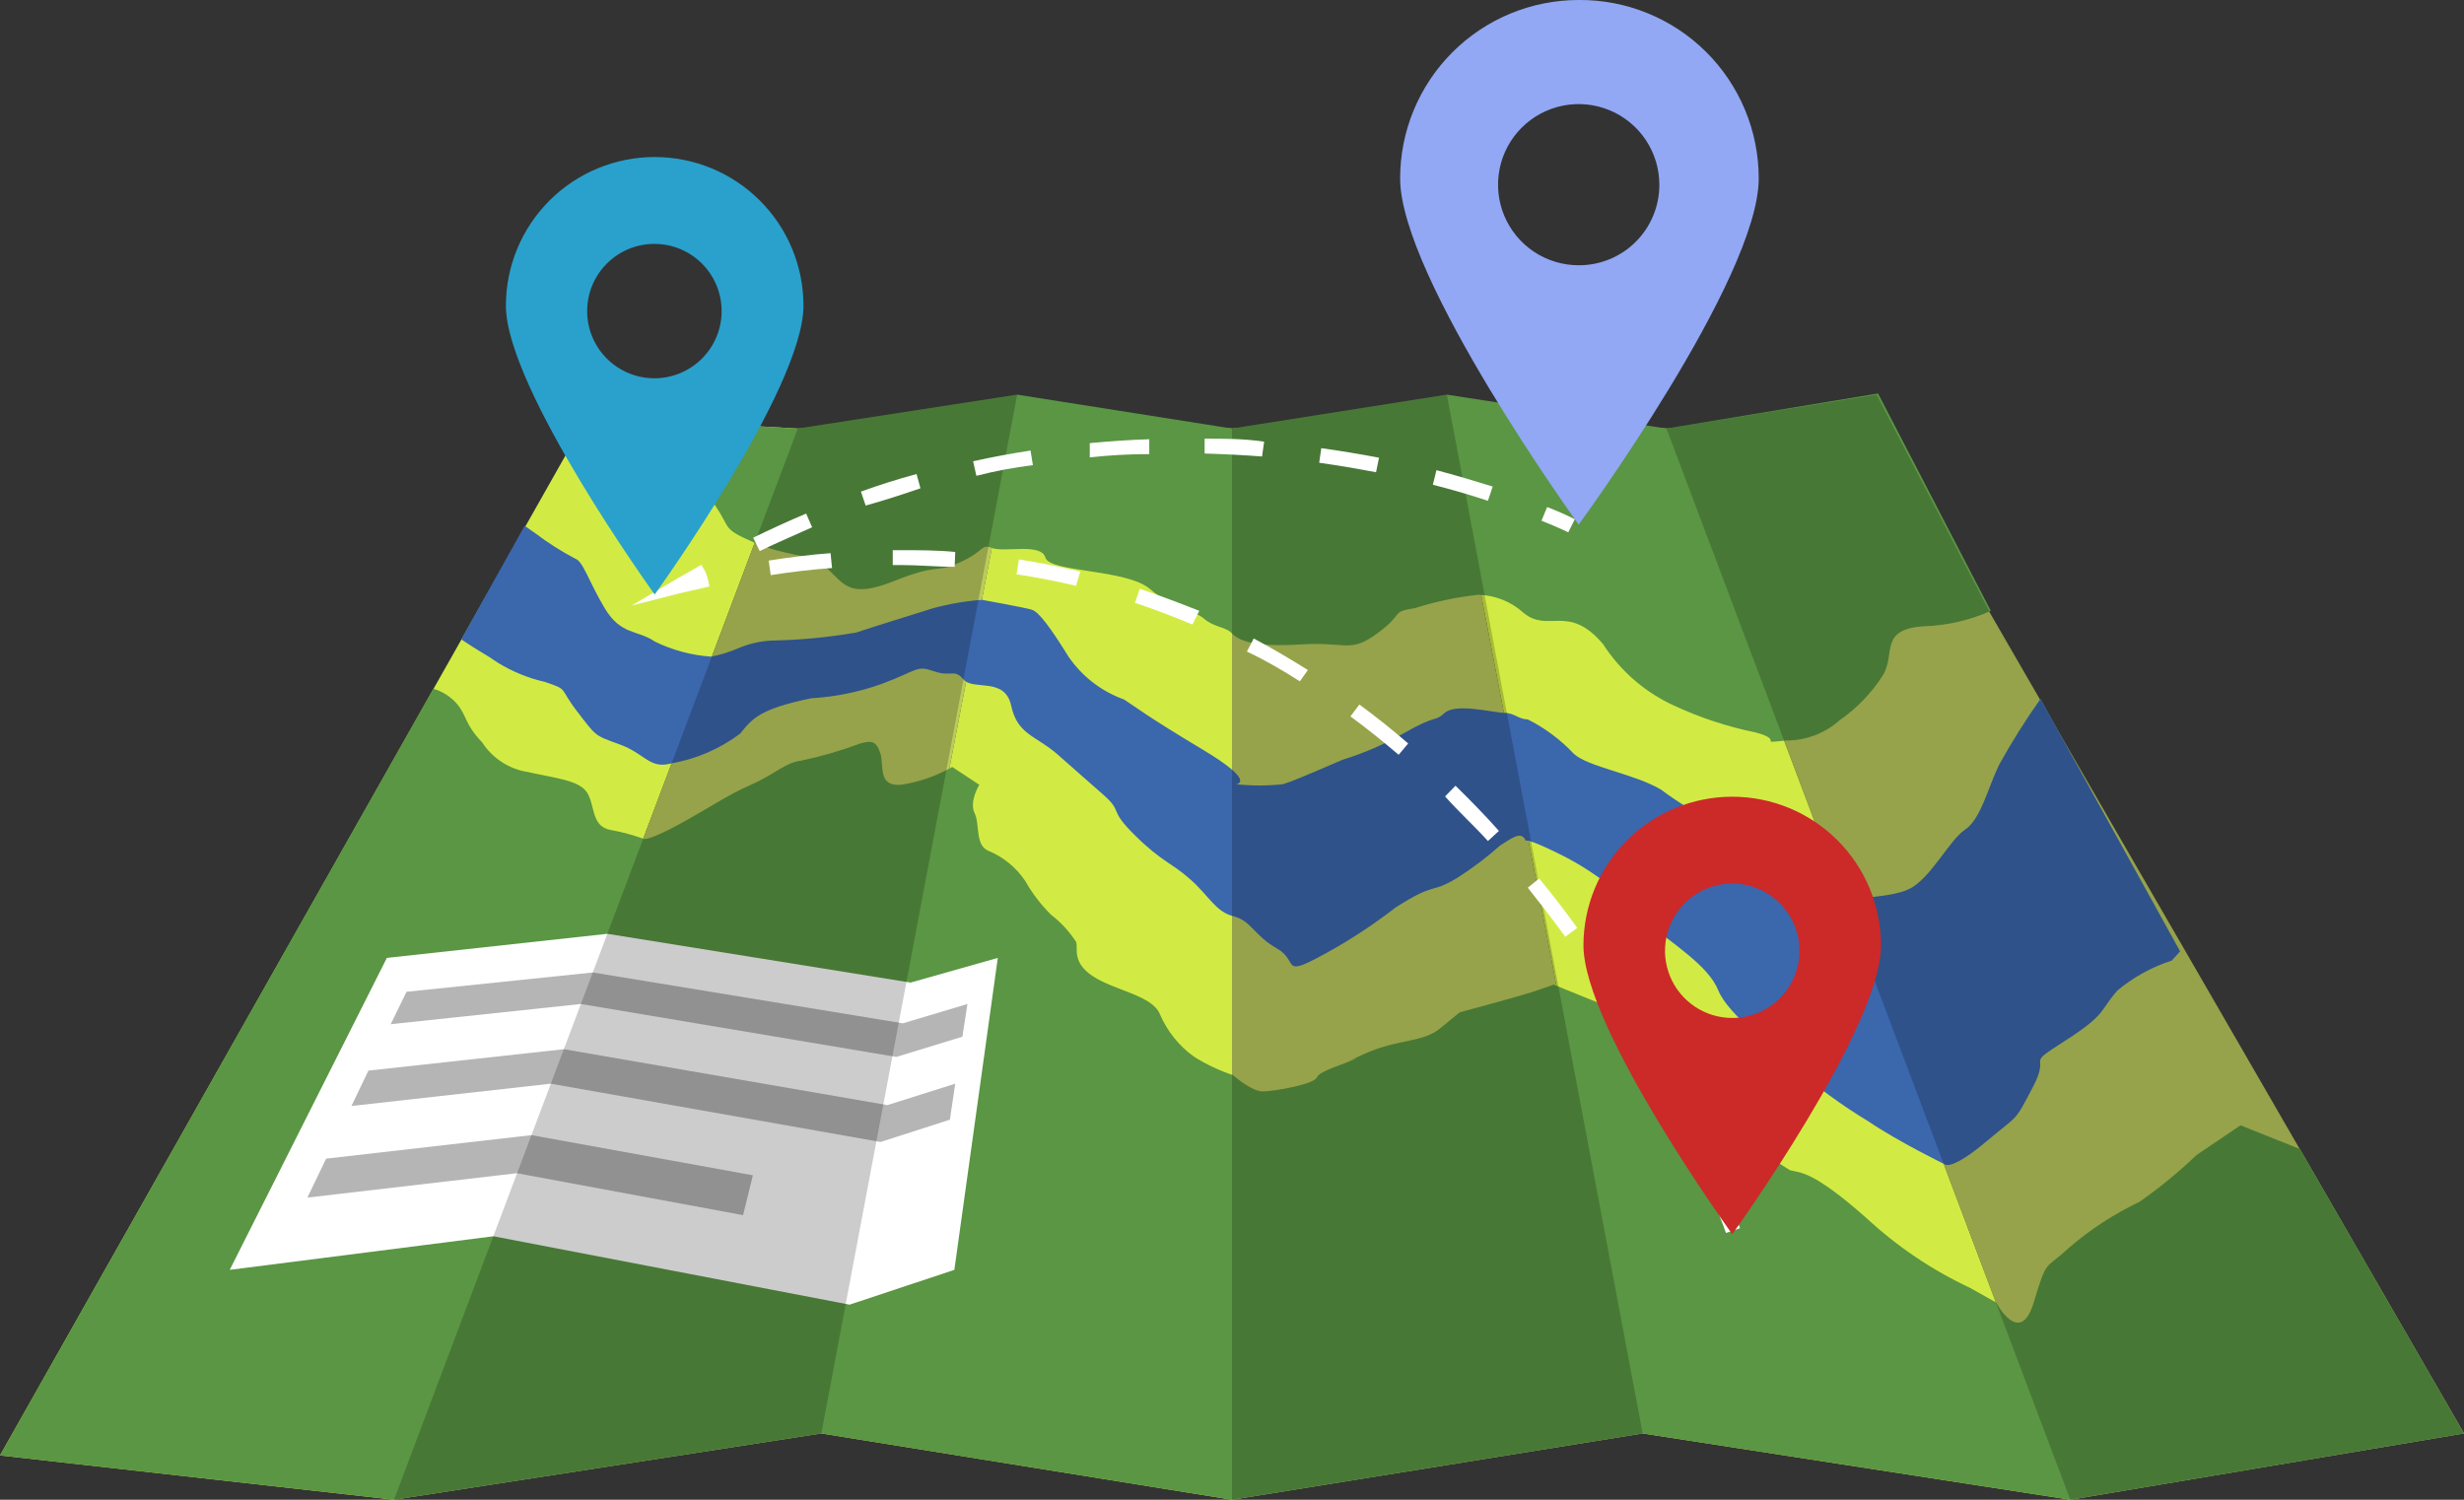 <svg width="253" height="154" viewBox="0 0 253 154" fill="none" xmlns="http://www.w3.org/2000/svg">
<rect x="0" y="0" width="253" height="154" fill="#333333" stroke="none"/>
<g clip-path="url(#clip0)">
<path d="M212.575 154L253 147.19L192.683 42.783L171.111 44.004L212.575 154Z" fill="#BCCC5C"/>
<path d="M40.456 154L0 149.45L60.317 42.783L81.919 44.004L40.456 154Z" fill="#D2EB44"/>
<path d="M40.456 154L84.333 147.19L104.439 42.783L81.919 44.004L40.456 154Z" fill="#BCCC5C"/>
<path d="M126.5 154L84.333 147.19L104.439 42.783L126.5 44.004V154Z" fill="#D2EB44"/>
<path d="M126.5 154L168.667 147.19L148.561 42.783L126.5 44.004V154Z" fill="#BCCC5C"/>
<path d="M212.575 154L168.667 147.19L148.561 42.783L171.111 44.004L212.575 154Z" fill="#D2EB44"/>
<path d="M74.403 43.577C75.472 44.859 74.739 45.531 73.731 47.516C72.722 49.501 71.959 49.745 73.517 52.036C75.075 54.326 74.097 54.265 77.489 55.731C80.881 57.196 82.959 56.738 84.792 58.265C86.625 59.792 86.992 61.594 91.789 59.67C96.586 57.746 96.006 58.937 98.633 57.716C101.261 56.494 100.65 55.822 101.903 56.28C103.156 56.738 106.914 55.731 107.342 57.258C107.77 58.784 115.714 58.418 118.097 60.495C120.481 62.571 122.65 62.663 123.658 63.548C124.667 64.434 125.858 64.342 126.5 65.044C127.142 65.747 128.761 66.48 133.528 66.174C138.295 65.869 138.57 67.121 141.411 65.044C144.253 62.968 142.725 62.846 145.261 62.449C147.38 61.779 149.56 61.319 151.77 61.075C153.502 61.109 155.164 61.771 156.445 62.938C159.011 65.044 161.028 61.93 164.603 66.144C166.37 68.886 168.882 71.068 171.845 72.435C174.537 73.689 177.367 74.622 180.278 75.213C183.333 76.038 180.278 76.374 183.333 76.038C185.396 76.062 187.392 75.31 188.925 73.931C190.681 72.711 192.177 71.154 193.325 69.35C194.67 67.213 192.897 64.617 197.481 64.312C199.875 64.245 202.232 63.705 204.417 62.724L192.836 40.401L171.111 44.004L148.561 40.523L126.5 44.004L104.439 40.523L81.92 44.004L74.403 43.577Z" fill="#5A9643"/>
<path d="M47.361 65.655C49.408 67.029 49.439 66.907 51.15 68.068C52.632 68.976 54.252 69.636 55.947 70.022C58.453 70.877 57.322 70.541 59.278 73.076C61.233 75.611 60.989 75.488 63.617 76.435C66.244 77.382 66.672 79 68.933 78.389C71.494 77.941 73.912 76.895 75.992 75.336C77.244 73.809 77.947 72.801 83.294 71.702C85.755 71.557 88.183 71.064 90.505 70.236C94.294 68.831 94.05 68.281 95.883 68.923C97.717 69.564 97.961 68.617 98.939 69.778C99.917 70.938 103.186 69.472 103.828 72.465C104.469 75.458 106.364 75.519 108.594 77.473C110.825 79.428 111.069 79.672 113.239 81.565C115.408 83.459 113.697 82.97 116.508 85.749C119.319 88.528 120.267 88.558 122.222 90.299C124.178 92.04 124.819 93.627 126.653 94.086C128.486 94.544 128.731 96.04 131.144 97.414C133.558 98.788 131.144 100.712 136.981 97.414C139.175 96.158 141.278 94.75 143.275 93.2C147.583 90.452 146.728 91.887 149.631 90.146C151.183 89.155 152.654 88.042 154.031 86.818C155.131 86.146 156.078 85.352 156.567 86.146C157.056 86.94 155.192 85.199 160.569 87.917C163.897 89.625 166.856 91.97 169.278 94.819C171.753 96.956 175.389 99.124 176.428 101.689C177.467 104.255 182.142 107.553 184.097 109.476C186.512 111.595 189.109 113.495 191.858 115.156C194.914 117.233 199.742 119.584 199.742 119.584C199.742 119.584 200.444 120.164 203.928 117.233C207.411 114.301 206.769 115.34 208.725 111.645C210.681 107.95 207.686 109.66 212.025 106.881C216.364 104.102 215.539 103.827 217.433 101.689C219.076 100.328 220.964 99.291 222.994 98.636L223.85 97.689L209.519 71.763C207.966 73.95 206.538 76.224 205.242 78.573C204.111 80.924 203.378 84.13 201.758 85.199C200.139 86.268 198.214 90.268 195.983 91.307C193.753 92.345 189.353 92.04 189.628 92.742C189.903 93.444 187.581 93.475 184.494 90.727C182.26 88.191 179.551 86.116 176.519 84.619C174.419 83.673 172.43 82.495 170.592 81.107C167.933 79.489 163.075 78.756 161.608 77.412C160.249 75.964 158.646 74.765 156.872 73.87C155.925 73.87 155.497 73.198 154.458 73.198C153.419 73.198 149.508 72.16 148.347 73.198C147.186 74.236 147.767 73.198 143.947 75.397C142.009 76.486 139.961 77.367 137.836 78.023C133.864 79.733 132.703 80.222 131.725 80.527C130.12 80.699 128.502 80.699 126.897 80.527C126.897 80.527 129.189 80.374 123.414 76.924C117.639 73.473 116.661 72.618 115.408 71.824C113.082 70.991 111.081 69.441 109.694 67.396C107.8 64.342 106.639 62.815 105.936 62.602C105.233 62.388 100.833 61.594 100.833 61.594C99.139 61.718 97.461 62.005 95.822 62.449C93.592 63.151 89.436 64.434 87.908 64.953C85.02 65.448 82.099 65.723 79.169 65.777C77.978 65.844 76.809 66.123 75.717 66.602C74.851 66.969 73.95 67.245 73.028 67.426C71.009 67.291 69.037 66.762 67.222 65.869C65.45 64.647 63.769 65.258 62.089 62.449C60.408 59.639 59.889 57.624 59.033 57.349C57.621 56.606 56.272 55.748 55 54.784L53.869 53.99L47.361 65.655Z" fill="#3B67AD"/>
<path d="M44.489 70.725C45.408 70.99 46.234 71.509 46.872 72.221C47.942 73.442 47.697 74.359 49.5 76.221C50.024 77.034 50.714 77.726 51.525 78.252C52.336 78.779 53.25 79.127 54.206 79.275C57.017 79.916 59.522 80.1 60.317 81.443C61.111 82.787 60.714 84.894 62.731 85.23C63.885 85.438 65.02 85.744 66.122 86.146C66.122 86.146 66.611 86.329 69.606 84.711C72.6 83.092 74.647 81.657 77.092 80.588C79.536 79.519 80.636 78.298 82.225 78.115C84.303 77.677 86.346 77.085 88.336 76.344C89.436 76.038 89.956 76.038 90.383 77.321C90.811 78.603 90.078 80.771 92.492 80.588C94.352 80.308 96.144 79.687 97.778 78.756L100.558 80.588C100.558 80.588 99.489 82.268 100.069 83.489C100.65 84.711 100.069 86.848 101.567 87.398C103.069 88.037 104.353 89.098 105.264 90.452C105.986 91.728 106.881 92.9 107.922 93.933C108.929 94.707 109.797 95.647 110.489 96.712C110.733 97.353 110 98.788 112.231 100.254C114.461 101.72 118.342 102.209 119.106 104.163C119.855 105.896 121.058 107.394 122.589 108.499C123.842 109.29 125.186 109.926 126.592 110.393C126.592 110.393 128.486 112.072 129.647 112.072C130.808 112.072 134.933 111.339 135.208 110.637C135.483 109.935 138.264 109.202 139.119 108.744C139.975 108.286 136.4 109.904 140.006 108.255C143.611 106.606 146.117 107.125 147.981 105.507L149.875 103.949C149.875 103.949 155.619 102.422 157.575 101.781L159.531 101.109L166.008 103.736L173.189 112.072L178.414 116.042C180.061 117.596 181.863 118.977 183.792 120.165C184.861 120.439 186.083 120.165 191.614 125.051C194.784 127.992 198.392 130.423 202.308 132.257L204.967 133.754C204.967 133.754 207.411 138.395 208.817 133.754C210.222 129.112 209.917 130.486 212.392 128.165C214.602 126.258 217.058 124.656 219.694 123.402C221.759 121.954 223.71 120.351 225.531 118.607L230.053 115.553L236.164 117.996L253 147.19L212.575 154L168.667 147.19L126.5 154L84.333 147.19L40.456 154L0 149.45L44.489 70.725Z" fill="#5A9643"/>
<path d="M97.992 130.394L87.236 133.967L50.661 126.944L23.589 130.394L39.722 98.361L62.364 95.887L93.5 100.895L102.453 98.361L97.992 130.394Z" fill="white"/>
<path d="M98.817 106.453L92.033 108.53L59.644 103.094L40.119 105.171L41.739 101.842L60.867 99.857L92.706 105.079L99.336 103.094L98.817 106.453Z" fill="#B5B5B5"/>
<path d="M97.533 114.973L90.414 117.264L56.558 111.278L36.086 113.568L37.828 109.935L57.903 107.736L91.117 113.477L98.083 111.278L97.533 114.973Z" fill="#B5B5B5"/>
<path d="M76.297 124.776L53.075 120.47L31.564 122.974L33.489 118.973L54.572 116.561L77.306 120.684L76.297 124.776Z" fill="#B5B5B5"/>
<path opacity="0.2" d="M126.5 154L168.667 147.19L148.561 40.523L126.5 44.004V154Z" fill="black"/>
<path opacity="0.2" d="M212.575 154L253 147.19L204.294 62.846L192.683 40.523L171.111 44.004L212.575 154Z" fill="black"/>
<path opacity="0.2" d="M40.456 154L84.333 147.19L104.439 40.523L81.919 44.004L40.456 154Z" fill="black"/>
<path d="M177.222 126.608C177.222 126.608 176.856 125.57 176.153 123.798L177.558 123.218C178.292 125.051 178.658 126.119 178.658 126.119L177.222 126.608Z" fill="white"/>
<path d="M173.556 118.027C172.669 116.134 171.722 114.21 170.714 112.347L172.089 111.614C173.067 113.538 174.044 115.462 174.931 117.355L173.556 118.027ZM167.628 106.881C166.558 105.079 165.458 103.247 164.297 101.506L165.581 100.651C166.742 102.453 167.872 104.285 168.972 106.117L167.628 106.881ZM160.722 96.193C159.469 94.452 158.156 92.772 156.872 91.154L158.033 90.207C159.378 91.826 160.692 93.536 161.944 95.277L160.722 96.193ZM152.778 86.36C151.342 84.772 149.722 83.306 148.378 81.779L149.447 80.68C150.944 82.145 152.503 83.734 153.908 85.321L152.778 86.36ZM143.611 77.504C141.992 76.13 140.342 74.786 138.661 73.564L139.578 72.343C141.289 73.595 142.969 74.939 144.589 76.343L143.611 77.504ZM133.467 69.961C131.694 68.831 129.861 67.762 128.028 66.907L128.731 65.564C130.625 66.572 132.489 67.671 134.292 68.801L133.467 69.961ZM122.436 64.129C120.481 63.304 118.525 62.571 116.539 61.899L117.028 60.464C119.044 61.136 121.061 61.899 123.139 62.724L122.436 64.129ZM110.489 60.159C108.442 59.67 106.364 59.273 104.378 58.968L104.622 57.441C106.731 57.777 108.869 58.204 110.917 58.693L110.489 60.159ZM79.139 59.059L78.925 57.563C81.064 57.227 83.203 56.952 85.281 56.8L85.433 58.326C83.356 58.479 81.247 58.723 79.139 59.059ZM98.022 58.204C96.219 58.204 94.356 58.021 92.492 58.021H91.667V56.494H92.431C94.325 56.494 96.219 56.494 98.083 56.677L98.022 58.204Z" fill="white"/>
<path d="M64.869 62.174L69.361 59.517L72.019 57.99L72.447 58.754L72.661 59.365L72.844 60.22L69.789 60.922L64.869 62.174Z" fill="white"/>
<path d="M78.008 56.586L77.336 55.211C79.108 54.356 80.942 53.501 82.775 52.738L83.386 54.143C81.583 54.967 79.75 55.731 78.008 56.586ZM88.886 51.913L88.397 50.478C90.261 49.806 92.186 49.196 94.111 48.676L94.508 50.142C92.644 50.783 90.75 51.394 88.886 51.913ZM152.778 51.425C150.945 50.814 149.05 50.264 147.125 49.776L147.492 48.279C149.447 48.799 151.403 49.379 153.267 49.959L152.778 51.425ZM100.253 48.86L99.917 47.363C101.842 46.936 103.828 46.569 105.814 46.264L106.058 47.76C104.103 48.005 102.147 48.371 100.253 48.86ZM141.289 48.493C139.364 48.127 137.408 47.791 135.453 47.516L135.667 46.02C137.653 46.294 139.639 46.63 141.595 46.997L141.289 48.493ZM111.895 47.027V45.501C113.881 45.317 115.897 45.165 118.006 45.104V46.63C115.836 46.63 113.85 46.753 111.895 46.966V47.027ZM129.586 46.875C127.631 46.722 125.645 46.63 123.689 46.569V45.042C125.675 45.042 127.692 45.042 129.8 45.348L129.586 46.875Z" fill="white"/>
<path d="M161.028 54.662C161.028 54.662 160.05 54.173 158.278 53.471L158.858 52.066C159.826 52.435 160.775 52.853 161.7 53.318L161.028 54.662Z" fill="white"/>
<path d="M162.097 -9.61625e-05C157.235 -9.61625e-05 152.572 1.93 149.134 5.366C145.695 8.803 143.764 13.463 143.764 18.322C143.764 28.522 162.097 53.868 162.097 53.868C162.097 53.868 180.583 28.644 180.583 18.322C180.583 15.903 180.104 13.508 179.173 11.275C178.242 9.042 176.878 7.016 175.16 5.312C173.441 3.609 171.402 2.262 169.16 1.351C166.918 0.439 164.518 -0.02 162.097 -9.61625e-05ZM162.097 27.239C160.46 27.239 158.859 26.754 157.497 25.845C156.135 24.935 155.074 23.643 154.447 22.131C153.82 20.618 153.656 18.954 153.976 17.349C154.295 15.744 155.084 14.269 156.242 13.112C157.4 11.954 158.876 11.166 160.482 10.847C162.088 10.528 163.753 10.692 165.266 11.318C166.779 11.944 168.072 13.005 168.982 14.366C169.892 15.727 170.378 17.327 170.378 18.964C170.382 20.052 170.17 21.13 169.756 22.135C169.341 23.141 168.731 24.055 167.961 24.824C167.192 25.594 166.277 26.203 165.271 26.617C164.264 27.032 163.186 27.243 162.097 27.239Z" fill="#92A8F4"/>
<path d="M177.864 81.81C173.812 81.81 169.926 83.418 167.061 86.282C164.196 89.145 162.586 93.029 162.586 97.078C162.586 105.568 177.864 126.73 177.864 126.73C177.864 126.73 193.142 105.568 193.142 97.078C193.142 93.029 191.532 89.145 188.667 86.282C185.802 83.418 181.916 81.81 177.864 81.81ZM177.864 104.529C176.494 104.529 175.156 104.122 174.018 103.36C172.881 102.597 171.996 101.514 171.476 100.247C170.956 98.981 170.825 97.589 171.099 96.248C171.373 94.906 172.039 93.677 173.014 92.715C173.989 91.754 175.228 91.104 176.574 90.848C177.919 90.592 179.311 90.742 180.571 91.278C181.831 91.815 182.903 92.714 183.651 93.861C184.398 95.008 184.788 96.351 184.77 97.719C184.745 99.534 184.007 101.266 182.715 102.54C181.422 103.815 179.68 104.53 177.864 104.529Z" fill="#CC2929"/>
<path d="M67.222 16.124C63.17 16.124 59.284 17.732 56.419 20.596C53.554 23.459 51.944 27.343 51.944 31.392C51.944 39.882 67.222 61.044 67.222 61.044C67.222 61.044 82.5 39.882 82.5 31.392C82.5 29.387 82.105 27.402 81.337 25.549C80.569 23.697 79.444 22.014 78.025 20.596C76.606 19.178 74.922 18.053 73.069 17.286C71.215 16.519 69.228 16.124 67.222 16.124ZM67.222 38.844C65.855 38.85 64.517 38.45 63.377 37.695C62.238 36.941 61.348 35.865 60.821 34.604C60.293 33.344 60.152 31.955 60.415 30.615C60.678 29.274 61.333 28.041 62.298 27.073C63.262 26.105 64.493 25.444 65.833 25.176C67.173 24.907 68.564 25.042 69.827 25.563C71.091 26.085 72.171 26.969 72.931 28.105C73.691 29.24 74.097 30.576 74.097 31.942C74.097 33.767 73.374 35.518 72.085 36.811C70.797 38.105 69.048 38.836 67.222 38.844Z" fill="#29A1CC"/>
</g>
<defs>
<clipPath id="clip0">
<rect width="253" height="154" fill="white"/>
</clipPath>
</defs>
</svg>

